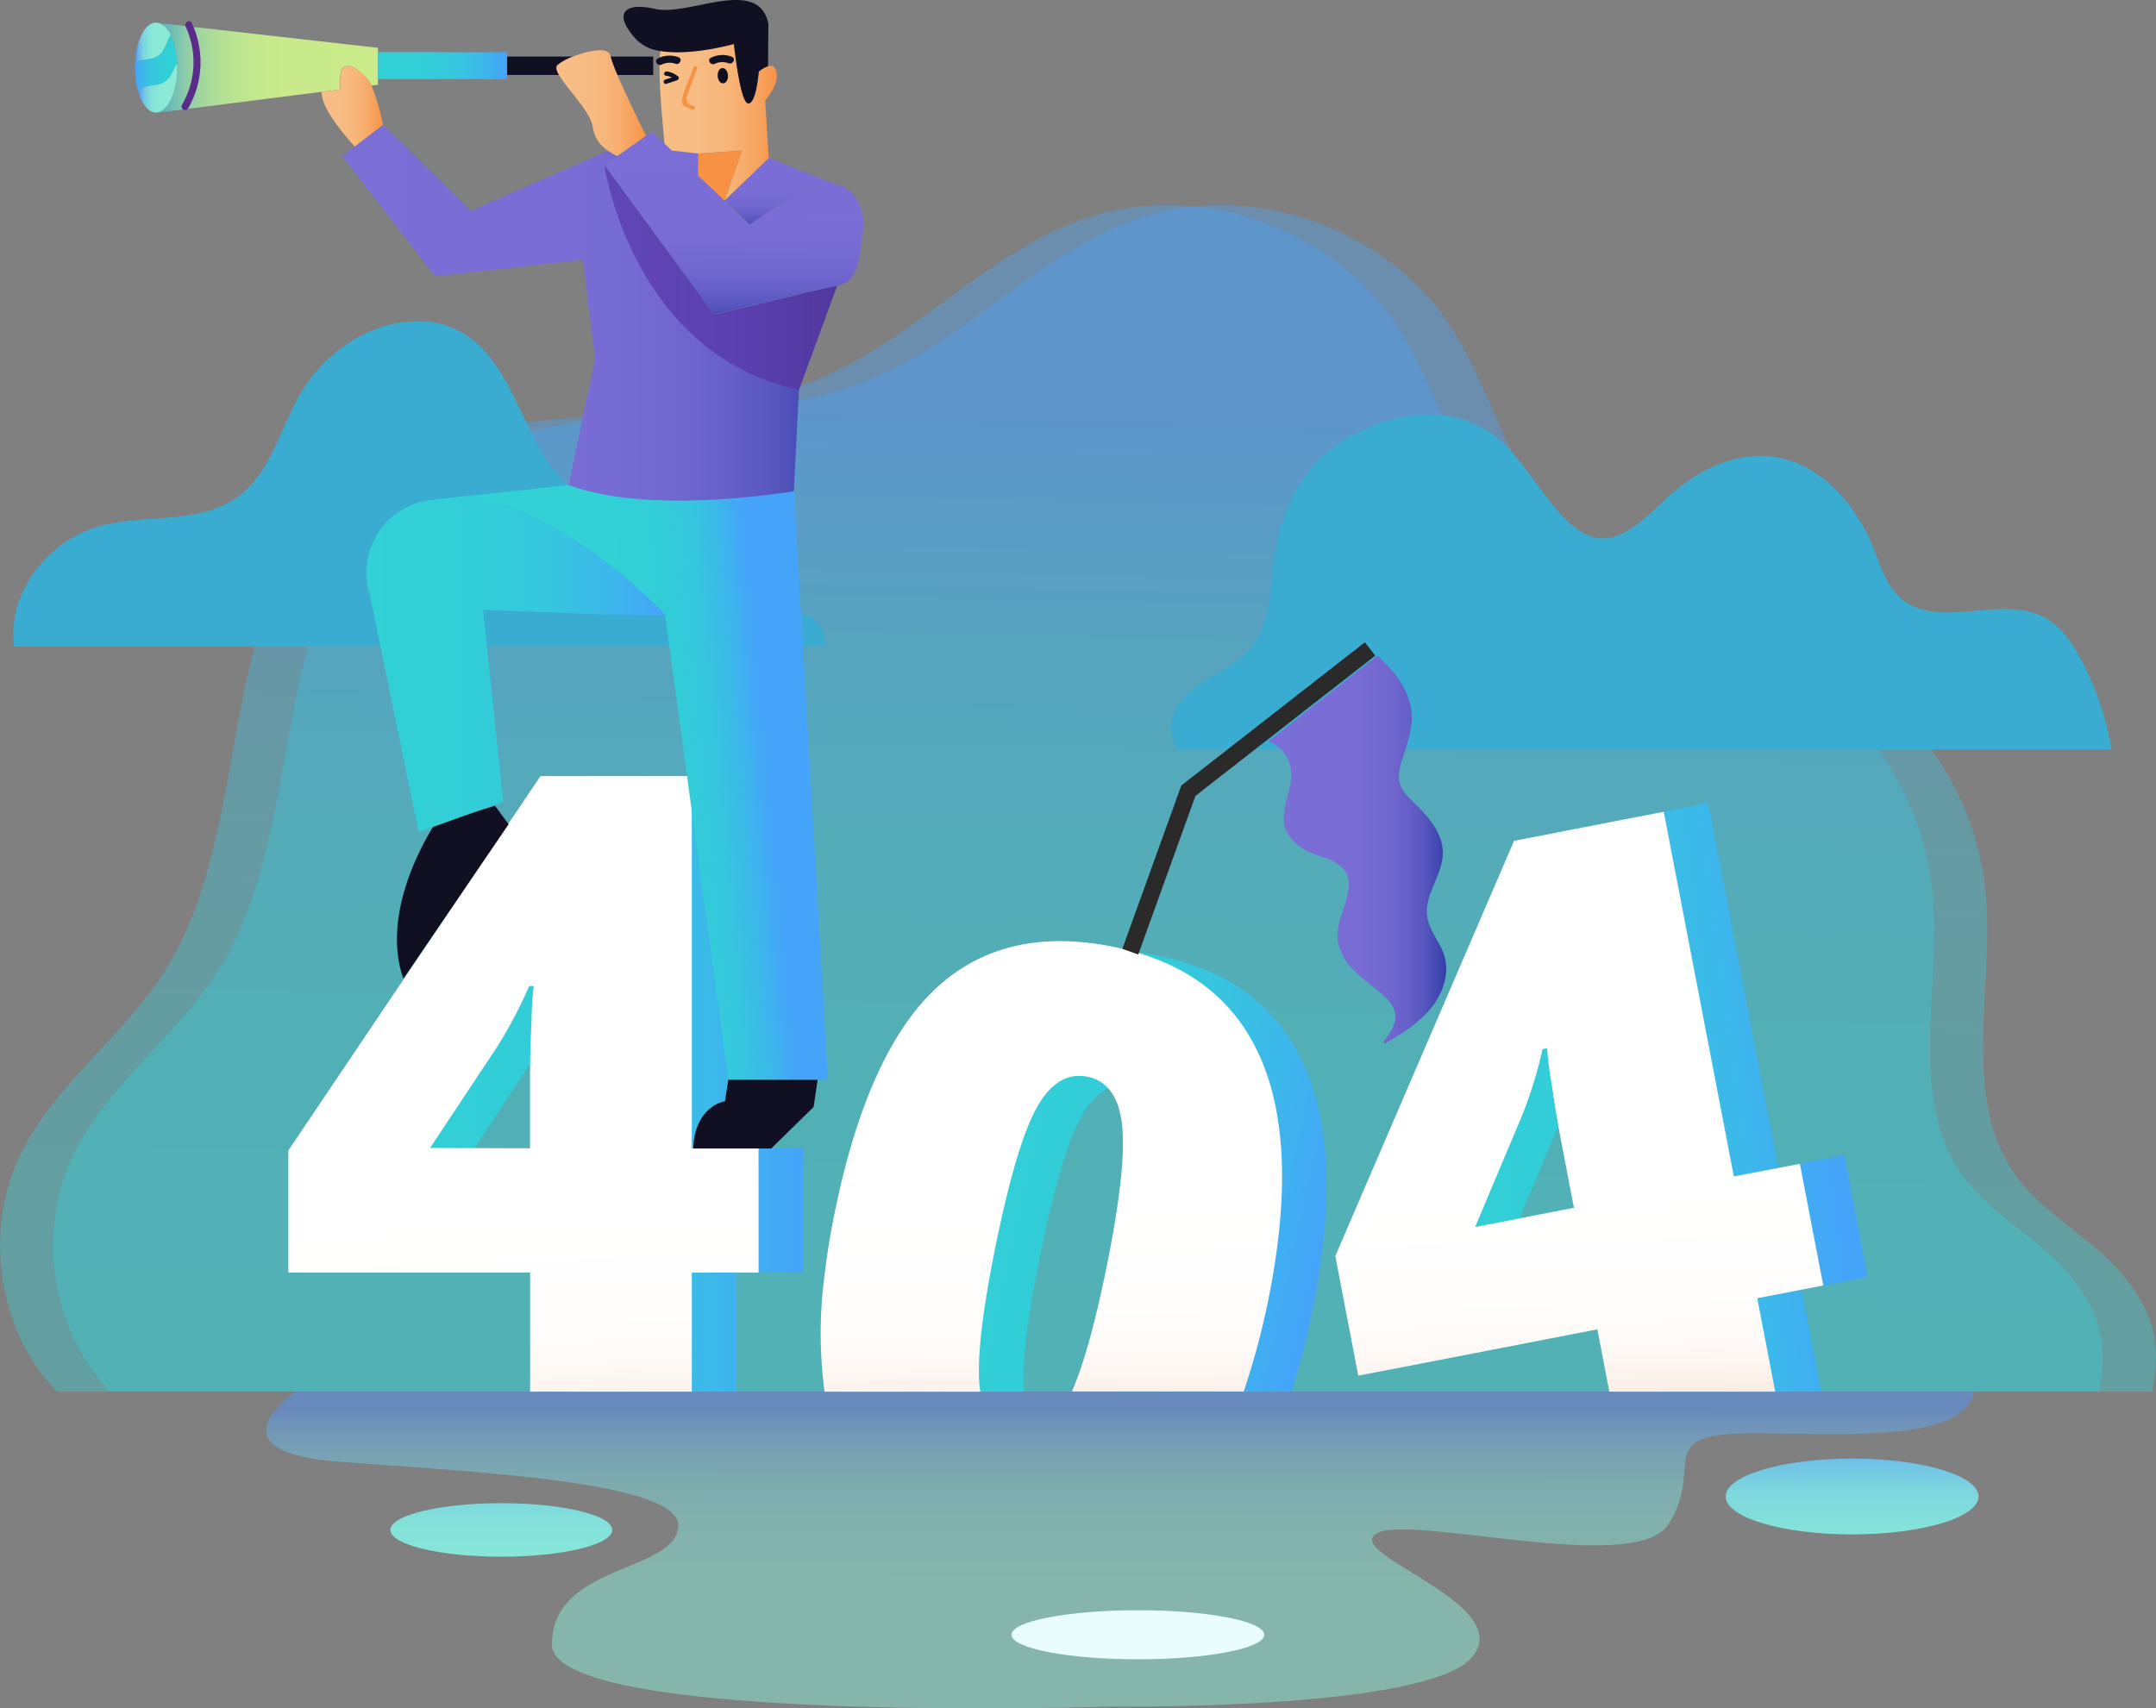 <svg xmlns="http://www.w3.org/2000/svg" width="323" height="256" fill="none" viewBox="0 0 323 256">
    <rect x="0" y="0" width="323" height="256" fill="#808080" stroke="none"/>
    <path fill="url(#prefix__paint0_linear)" d="M40.794 208.542H8.51c-8.64-9.024-10.948-23.407-5.788-34.807 4.917-10.865 15.483-18.047 21.88-28.104 13.657-21.44 7.054-53.44 25.61-70.793 9.274-8.677 22.612-11.18 35.241-12.196 12.63-1.015 25.679-.983 37.355-5.92 14.423-6.086 25.253-19.157 40.09-24.082 16.655-5.53 36.577 1.369 46.31 16.042 6.089 9.18 8.39 20.714 15.589 29.043 11.645 13.463 32.163 14.503 46.686 24.763 10.058 7.195 16.593 18.355 17.972 30.689 1.549 14.698-4 31.389 4.766 43.25 4.271 5.782 11.2 9.049 15.803 14.566 4.602 5.518 5.882 10.518 4.433 17.549H40.793z" opacity=".37"/>
    <path fill="url(#prefix__paint1_linear)" d="M48.774 208.542H16.486c-8.641-9.024-10.949-23.407-5.788-34.807 4.916-10.865 15.483-18.047 21.879-28.104 13.658-21.44 7.055-53.44 25.61-70.793 9.274-8.677 22.612-11.18 35.242-12.196 12.629-1.015 25.679-.983 37.355-5.92 14.423-6.086 25.253-19.157 40.089-24.082 16.656-5.53 36.578 1.369 46.31 16.042 6.089 9.18 8.391 20.714 15.59 29.043 11.644 13.463 32.163 14.503 46.686 24.763 10.057 7.195 16.593 18.355 17.972 30.689 1.549 14.698-4.001 31.389 4.766 43.25 4.27 5.782 11.199 9.049 15.802 14.566 4.603 5.518 5.882 10.518 4.434 17.549H48.774z" opacity=".37"/>
    <path fill="#3AACD1" d="M123.617 96.833l-1.327.044H2.429l-.288.037C.95 89 7.149 80.958 15.006 78.84c6.849-1.87 14.862-.206 20.597-4.363 5.14-3.74 6.417-10.714 9.778-16.093a22.847 22.847 0 018.558-8.003c4.383-2.338 9.823-3.154 14.305-1.041 7.939 3.74 9.46 14.223 14.769 21.192 1.183 1.558 2.673 3.01 4.57 3.527 1.746.48 3.6.106 5.39-.212 5.866-1.028 12.902-.934 16.552 3.74 1.716 2.207 2.329 5.036 3.281 7.654.951 2.618 2.504 5.317 5.146 6.233 1.252.442 2.698.455 3.812 1.197 1.346.91 1.772 2.5 1.853 4.163zM316.354 112.288H176.426a5.664 5.664 0 01-.458-5.52c1.034-2.305 3.19-3.872 5.34-5.173 2.15-1.301 4.437-2.526 6.048-4.421 3.09-3.72 2.908-9.057 3.591-13.858.802-5.684 3.171-11.337 7.445-15.158a23.28 23.28 0 015.71-3.676c5.86-2.748 13.117-3.436 18.595 0 5.239 3.31 7.809 9.607 12.377 13.807a8.567 8.567 0 003.761 2.223c4.092.948 7.57-2.792 10.654-5.684 4.387-4.1 10.19-7.163 16.107-6.398 6.956.91 12.334 6.947 14.972 13.472 1.103 2.728 1.943 5.747 4.136 7.686 5.641 4.971 15.13-.631 21.691 3.013 2.463 1.358 4.112 3.828 5.428 6.316a45.923 45.923 0 014.531 13.371z"/>
    <path fill="url(#prefix__paint2_linear)" fill-rule="evenodd" d="M110.293 190.688h10.001v-18.614h-10.001v-55.775H87.62l-37.774 56.092v18.297h36.217v17.854h24.23v-17.854zm-24.248-29.365v10.752l-14.97-.051 10.063-15.179a66.955 66.955 0 004.782-9.088h.685a53.5 53.5 0 00-.343 5.395c-.145 3.427-.217 6.151-.217 8.171z" clip-rule="evenodd"/>
    <path fill="url(#prefix__paint3_linear)" fill-rule="evenodd" d="M103.641 190.688h10.007l-.007-18.614h-10v-55.775h-22.67l-37.772 56.092v18.297h36.22v17.854h24.222v-17.854zm-24.24-29.365v10.752l-14.97-.051 10.063-15.179a66.963 66.963 0 004.782-9.088h.685a53.5 53.5 0 00-.342 5.395c-.146 3.427-.218 6.151-.218 8.171z" clip-rule="evenodd"/>
    <path fill="url(#prefix__paint4_linear)" fill-rule="evenodd" d="M276.294 173.085l3.506 18.246-6.541 1.294-3.349.631 2.935 15.286h-24.854l-2.038-10.626-35.817 6.945-3.443-17.937 26.786-62.246 22.427-4.369 10.498 54.67 3.349-.632 6.541-1.262zm-48.654 9.47l8.259-1.604 6.548-1.307-2.02-10.512c-.38-1.999-.821-4.682-1.323-8.05a53.241 53.241 0 01-.677-5.354l-.678.127a67.042 67.042 0 01-3.023 9.862l-1.191 2.834-5.895 14.004z" clip-rule="evenodd"/>
    <path fill="url(#prefix__paint5_linear)" fill-rule="evenodd" d="M269.648 174.399l3.506 18.233-3.349.643-6.541 1.263 2.69 14.004H241.1l-1.794-9.341-29.275 5.68-6.541 1.262-3.443-17.923 26.785-62.226 6.542-1.262 15.879-3.086 10.505 54.647 9.89-1.894zm-35.956-4.4c-.082-.442-.169-.91-.256-1.412a249.115 249.115 0 01-.978-6.16 52.898 52.898 0 01-.678-5.351l-.677.132a66.74 66.74 0 01-3.017 9.82l-7.093 16.844 14.807-2.884-2.019-10.508-.089-.481z" clip-rule="evenodd"/>
    <path fill="url(#prefix__paint6_linear)" d="M124.032 161.808h-14.918l-9.466-69.661s-13.693-15.02-29.416-17.833l14.969-1.633 33.75.92 5.081 88.207z"/>
    <path fill="#111023" d="M65.145 123.506s-8.48 12.461-4.717 23.156L76.2 123.506l-2.048-2.762-9.007 2.762zM109.113 161.808l-.509 3.216s-4.497.631-4.749 7.076h11.69l6.351-6.224.59-4.068h-13.373z"/>
    <path fill="url(#prefix__paint7_linear)" d="M91.061 92.084l-18.7-.7 3.04 28.749-12.675 4.559L55.42 89.19a11.009 11.009 0 011.226-9.34 10.924 10.924 0 017.988-4.943l5.572-.63c15.729 2.837 29.44 17.87 29.44 17.87l-8.586-.063z"/>
    <path fill="url(#prefix__paint8_linear)" d="M56.629 11.841v.852l-1.011.132a3.957 3.957 0 00-.817-1.261c-1.35-1.173-2.293-2.094-3.26-1.533-.729.43-.672 2.434-.628 3.38l-2.758.354-24.434 3.108v-.044c1.583-.378 2.814-3.229 2.814-6.697S25.34 3.89 23.79 3.448l32.833 3.72v4.686l.006-.013z"/>
    <path fill="url(#prefix__paint9_linear)" d="M25.559 5.239a3.482 3.482 0 00-.189.315c-.27.718-.586 1.418-.948 2.094-.32.464-.77.822-1.294 1.028a7.405 7.405 0 01-1.74.328c-.396.04-.783.14-1.15.296.189-3.273 1.47-5.82 3.053-5.909l.509.057a3.147 3.147 0 011.759 1.79z"/>
    <path fill="url(#prefix__paint10_linear)" d="M26.532 9.577v.032c-.402.542-.596 1.217-.967 1.772a3.14 3.14 0 01-1.922 1.312c-.71.157-1.47.075-2.117.397-.325.173-.598.43-.791.744a12.726 12.726 0 01-.522-3.708v-.839a3.982 3.982 0 011.15-.296c.59-.04 1.175-.15 1.74-.328a2.815 2.815 0 001.319-1.015c.361-.674.678-1.371.948-2.087.058-.109.12-.214.189-.316.617 1.362.948 2.837.973 4.332z"/>
    <path fill="url(#prefix__paint11_linear)" d="M26.545 10.126c0 3.468-1.256 6.306-2.814 6.697-.117.029-.237.044-.358.044-1.106 0-2.08-1.205-2.645-3.033.194-.314.467-.57.792-.744.628-.322 1.413-.24 2.117-.398a3.14 3.14 0 001.884-1.305c.377-.555.566-1.261.967-1.772v-.031c.05.17.057.353.057.542z"/>
    <path fill="#111023" d="M75.973 8.474h9.855a8.359 8.359 0 00-2.305 1.261c-.314.29-.176.82.207 1.495h-7.757V8.474zM97.864 10.139v1.097h-5.352a20.264 20.264 0 01-1.03-2.762h6.382v1.665z"/>
    <path fill="url(#prefix__paint12_linear)" d="M75.975 11.236v.611H56.63V7.825h19.346v3.412z"/>
    <path fill="url(#prefix__paint13_linear)" d="M57.393 18.708l-4.227 3.254s-5.17-5.442-4.963-8.197l2.758-.354c-.07-.952-.126-2.957.628-3.38.967-.56 1.884.36 3.26 1.533.35.364.627.792.817 1.26a34.719 34.719 0 011.727 5.884z"/>
    <path fill="#5B2B89" d="M28.738 3.467c-.283-.63-1.206-.088-.924.53a12.655 12.655 0 01-.571 11.741.537.537 0 00.22.68.533.533 0 00.697-.144 13.807 13.807 0 00.578-12.807z"/>
    <path fill="url(#prefix__paint14_linear)" d="M104.586 23.009v3.298l-3.932-3.733 3.932.435z"/>
    <path fill="url(#prefix__paint15_linear)" d="M104.587 26.3l3.957 3.784 3.769 3.582s8.693-6.117 12.022-6.167c.229-.006.458.009.685.044 2.965.422 4.774 3.86 4.252 7.157-.559 3.557-.458 7.485-3.869 8.122-3.411.637-18.43 4.3-18.43 4.3L90.535 24.738l1.935-1.356 4.315-3.033.873-.63 1.885 1.797 1.099 1.04 3.945 3.746z"/>
    <path fill="url(#prefix__paint16_linear)" d="M115.202 23.69l9.818 3.853a3.85 3.85 0 00-.685-.044c-3.36.05-12.01 6.135-12.01 6.135l-3.768-3.581 6.645-6.363z"/>
    <path fill="url(#prefix__paint17_linear)" d="M125.402 42.828l-5.704 15.589-.766 15.178s-.666.12-1.828.284c-5.44.782-21.734 2.642-31.922-1.205l3.97-18.86-1.835-14.876-22.141 2.459L51.28 23.381l1.885-1.419 4.258-3.254L70.527 31.61l20.553-9.017c.435.317.903.588 1.395.807l-1.935 1.356 16.438 22.392s15.019-3.676 18.424-4.32z"/>
    <path fill="url(#prefix__paint18_linear)" d="M96.79 20.348l-4.316 3.033c-.491-.22-.959-.49-1.394-.807a4.99 4.99 0 01-2.268-3.481c-.188-2.182-3.856-5.738-5.056-7.857-.383-.675-.522-1.205-.207-1.495a8.357 8.357 0 012.305-1.26c2.28-.909 5.326-1.533 5.603-.114a1.13 1.13 0 000 .113c.276.943.62 1.864 1.03 2.756 1.59 3.657 4.303 9.112 4.303 9.112z"/>
    <path fill="url(#prefix__paint19_linear)" d="M119.705 58.417c-25.125-5.36-29.164-33.68-29.164-33.68l16.445 22.405 18.417-4.314-5.698 15.589z" opacity=".38"/>
    <path fill="url(#prefix__paint20_linear)" d="M115.057 9.924c.534-.145 1.068-.038 1.256.814.496 1.948-1.683 4.294-1.683 4.294l.54 8.658-6.621 6.363 2.607-7.485-6.564.435-3.932-.435-1.1-1.047s-.766-7.183-.766-11.395c-.017-.774.031-1.548.145-2.314l.031-.202c4.598.782 10.98-1.022 10.98-1.022s.892 8.747 2.117 8.898c1.225.151 1.602-4.755 1.602-4.755.406-.356.878-.63 1.388-.807z"/>
    <path fill="#111023" d="M115.115 3.568l-.051 6.356c-.51.178-.982.455-1.388.814 0 0-.377 4.9-1.601 4.754-1.225-.145-2.117-8.897-2.117-8.897s-6.388 1.803-10.986 1.053a6.164 6.164 0 01-3.543-1.627C91.91 2.3 93.136.194 98.174 1.34c5.037 1.149 15.49-4.975 16.941 2.227z"/>
    <path fill="#F79244" d="M111.148 22.574l-2.607 7.485-3.957-3.752v-3.298l6.564-.435z"/>
    <path fill="#111023" d="M98.532 8.77a3.824 3.824 0 013.14-.183c.628.234.157 1.199-.483.965a2.63 2.63 0 00-2.06.126c-.623.303-1.213-.592-.597-.908zM108.35 12.492c.426-.022.745-.553.712-1.186-.033-.633-.405-1.128-.832-1.106-.426.022-.744.554-.712 1.187.033.633.406 1.127.832 1.105zM109.647 8.512a3.823 3.823 0 00-3.14.145c-.628.302-.038 1.204.578.908a2.627 2.627 0 012.066-.089c.647.24 1.143-.718.496-.964z"/>
    <path fill="#F79244" d="M102.193 14.887c.345-1.627 1.181-3.285 1.746-4.856.119-.327.597-.082.477.24l-1.074 2.964a6.727 6.727 0 00-.458 1.261c-.12 1.261.446 1.135 1.08 1.431.314.146.069.631-.239.48-.778-.353-1.765-.404-1.532-1.52z"/>
    <path fill="#111023" d="M101.602 11.463a3.388 3.388 0 00-1.715-.757c-.396-.05-.559.561-.157.63.318.04.628.132.917.272l-1.005.328c-.383.126-.22.738.163.63l1.659-.542c.195-.1.333-.404.138-.561z"/>
    <path fill="url(#prefix__paint21_linear)" d="M295.751 208.542H44.328s-13.528 8.994 6.585 10.512c20.114 1.518 51.48 2.96 50.71 9.809-.771 6.849-18.936 5.495-18.936 17.562 0 12.068 83.775 9.302 83.775 9.302s47.326.627 54.068-7.389c6.742-8.016-19.08-15.335-14.412-18.49 4.668-3.155 38.704 6.316 43.773-1.355 5.069-7.671-1.015-12.544 8.334-13.529 9.349-.984 35.953 2.704 37.526-6.422z" opacity=".5"/>
    <path fill="url(#prefix__paint22_linear)" d="M277.472 229.931c10.461 0 18.942-2.543 18.942-5.681s-8.481-5.682-18.942-5.682-18.941 2.544-18.941 5.682c0 3.138 8.48 5.681 18.941 5.681z"/>
    <path fill="url(#prefix__paint23_linear)" d="M75.102 233.273c9.176 0 16.615-1.795 16.615-4.01s-7.44-4.011-16.615-4.011c-9.177 0-16.616 1.796-16.616 4.011s7.44 4.01 16.616 4.01z"/>
    <path fill="#E9FDFF" d="M170.473 248.647c10.461 0 18.941-1.646 18.941-3.676 0-2.03-8.48-3.676-18.941-3.676-10.461 0-18.942 1.646-18.942 3.676 0 2.03 8.481 3.676 18.942 3.676z"/>
    <path fill="url(#prefix__paint24_linear)" d="M195.494 159.897c-3.887-8.914-11.178-14.464-21.871-16.65a44.12 44.12 0 00-3.416-.568c-9.436-1.198-17.217 1.06-23.344 6.774-6.857 6.382-11.918 17.581-15.185 33.596-2 9.822-2.558 18.318-1.673 25.486h23.375c-.298-4.204.524-11.049 2.466-20.535 2.097-10.272 4.172-17.209 6.227-20.813 1.196-2.102 2.548-3.483 4.058-4.143a5.648 5.648 0 013.516-.341c2.994.618 4.718 3.059 5.171 7.323.453 4.263-.338 11.39-2.372 21.38-1.526 7.484-3.059 13.196-4.598 17.136h25.615c1.273-4 2.323-8.068 3.145-12.185a114.18 114.18 0 001.409-8.439c1.468-11.466.627-20.806-2.523-28.021z"/>
    <path fill="url(#prefix__paint25_linear)" d="M188.852 158.55c-3.487-8.003-9.736-13.293-18.747-15.869a43.247 43.247 0 00-3.144-.77c-10.977-2.252-19.891-.184-26.744 6.204-6.853 6.389-11.909 17.593-15.17 33.612a108.772 108.772 0 00-1.515 9.35 65.972 65.972 0 000 17.465h23.33c0-.152-.05-.303-.069-.461-.49-4.077.302-11.222 2.376-21.436 2.096-10.269 4.173-17.204 6.231-20.806 2.058-3.603 4.572-5.097 7.544-4.483a5.493 5.493 0 013.03 1.671c1.163 1.261 1.886 3.152 2.138 5.642.452 4.271-.338 11.395-2.37 21.374-1.711 8.373-3.427 14.529-5.149 18.467h25.732a114.647 114.647 0 003.64-13.499c3.139-15.4 2.768-27.554-1.113-36.461z"/>
    <path fill="#2A2A2A" d="M206.029 98.245l-.158.127-16.487 12.861-10.29 8.035-8.569 23.768-2.379-.854 8.828-24.471 27.509-21.465 1.546 2z"/>
    <path fill="url(#prefix__paint26_linear)" d="M214.299 151.183c-1.868 2.221-4.358 3.775-6.848 5.221l-.168-.295c.978-1.258 2.011-2.749 1.718-4.328a5.07 5.07 0 00-1.792-2.654c-1.364-1.214-2.882-2.24-4.183-3.517a8.156 8.156 0 01-2.615-4.699c-.274-2.39 1.002-4.648 1.5-7.001a4.774 4.774 0 00-.106-2.836c-.834-2.001-3.355-2.46-5.353-3.265-1.786-.73-3.467-2.082-3.965-3.963-.722-2.73 1.201-5.523.94-8.334a5.531 5.531 0 00-3.349-4.466l16.265-12.795c2.758 2.416 5.136 5.617 5.167 9.272 0 2.315-.915 4.516-1.575 6.731a6.074 6.074 0 00-.324 2.736c.256 1.396 1.357 2.453 2.372 3.441 2.098 2.031 4.208 4.503 4.171 7.441-.038 3.296-2.82 6.233-2.335 9.492.312 2.082 1.868 3.774 2.534 5.743.877 2.767-.206 5.856-2.054 8.076z"/>
    <defs>
        <linearGradient id="prefix__paint0_linear" x1="292.499" x2="295.734" y1="220.239" y2="66.042" gradientUnits="userSpaceOnUse">
            <stop stop-color="#31D1D6"/>
            <stop offset=".37" stop-color="#32CED8"/>
            <stop offset=".62" stop-color="#36C6DF"/>
            <stop offset=".82" stop-color="#3CB7EB"/>
            <stop offset="1" stop-color="#45A3FA"/>
        </linearGradient>
        <linearGradient id="prefix__paint1_linear" x1="300.474" x2="303.709" y1="220.239" y2="66.042" gradientUnits="userSpaceOnUse">
            <stop stop-color="#31D1D6"/>
            <stop offset=".37" stop-color="#32CED8"/>
            <stop offset=".62" stop-color="#36C6DF"/>
            <stop offset=".82" stop-color="#3CB7EB"/>
            <stop offset="1" stop-color="#45A3FA"/>
        </linearGradient>
        <linearGradient id="prefix__paint2_linear" x1="49.846" x2="120.294" y1="208.545" y2="208.545" gradientUnits="userSpaceOnUse">
            <stop stop-color="#31D1D6"/>
            <stop offset=".37" stop-color="#32CED8"/>
            <stop offset=".62" stop-color="#36C6DF"/>
            <stop offset=".82" stop-color="#3CB7EB"/>
            <stop offset="1" stop-color="#45A3FA"/>
        </linearGradient>
        <linearGradient id="prefix__paint3_linear" x1="92.35" x2="91.198" y1="214.173" y2="179.398" gradientUnits="userSpaceOnUse">
            <stop stop-color="#F9E6D9"/>
            <stop offset=".12" stop-color="#FCF1EA"/>
            <stop offset=".27" stop-color="#FEF9F6"/>
            <stop offset=".48" stop-color="#FFFEFD"/>
            <stop offset="1" stop-color="#fff"/>
        </linearGradient>
        <linearGradient id="prefix__paint4_linear" x1="209.725" x2="279.821" y1="217.648" y2="208.255" gradientUnits="userSpaceOnUse">
            <stop stop-color="#31D1D6"/>
            <stop offset=".37" stop-color="#32CED8"/>
            <stop offset=".62" stop-color="#36C6DF"/>
            <stop offset=".82" stop-color="#3CB7EB"/>
            <stop offset="1" stop-color="#45A3FA"/>
        </linearGradient>
        <linearGradient id="prefix__paint5_linear" x1="251.615" x2="250.658" y1="211.099" y2="176.39" gradientUnits="userSpaceOnUse">
            <stop stop-color="#F9E6D9"/>
            <stop offset=".12" stop-color="#FCF1EA"/>
            <stop offset=".27" stop-color="#FEF9F6"/>
            <stop offset=".48" stop-color="#FFFEFD"/>
            <stop offset="1" stop-color="#fff"/>
        </linearGradient>
        <linearGradient id="prefix__paint6_linear" x1="96.36" x2="116.771" y1="135.313" y2="133.384" gradientUnits="userSpaceOnUse">
            <stop stop-color="#31D1D6"/>
            <stop offset=".37" stop-color="#32CED8"/>
            <stop offset=".62" stop-color="#36C6DF"/>
            <stop offset=".82" stop-color="#3CB7EB"/>
            <stop offset="1" stop-color="#45A3FA"/>
        </linearGradient>
        <linearGradient id="prefix__paint7_linear" x1="54.887" x2="99.635" y1="124.696" y2="124.696" gradientUnits="userSpaceOnUse">
            <stop stop-color="#31D1D6"/>
            <stop offset=".37" stop-color="#32CED8"/>
            <stop offset=".62" stop-color="#36C6DF"/>
            <stop offset=".82" stop-color="#3CB7EB"/>
            <stop offset="1" stop-color="#45A3FA"/>
        </linearGradient>
        <linearGradient id="prefix__paint8_linear" x1="23.733" x2="56.629" y1="16.861" y2="16.861" gradientUnits="userSpaceOnUse">
            <stop stop-color="#51ADC6"/>
            <stop offset=".01" stop-color="#55AFC4"/>
            <stop offset=".07" stop-color="#74BFB5"/>
            <stop offset=".13" stop-color="#8FCDA7"/>
            <stop offset=".21" stop-color="#A5D89D"/>
            <stop offset=".3" stop-color="#B6E194"/>
            <stop offset=".41" stop-color="#C1E78E"/>
            <stop offset=".57" stop-color="#C8EA8B"/>
            <stop offset="1" stop-color="#CAEB8A"/>
        </linearGradient>
        <linearGradient id="prefix__paint9_linear" x1="25.559" x2="20.238" y1="3.382" y2="3.382" gradientUnits="userSpaceOnUse">
            <stop stop-color="#8AEBD6"/>
            <stop offset=".46" stop-color="#89E9D7"/>
            <stop offset=".63" stop-color="#84E2DA"/>
            <stop offset=".75" stop-color="#7DD7DE"/>
            <stop offset=".84" stop-color="#72C6E5"/>
            <stop offset=".92" stop-color="#64B0EE"/>
            <stop offset=".99" stop-color="#5395F9"/>
            <stop offset="1" stop-color="#5193FA"/>
        </linearGradient>
        <linearGradient id="prefix__paint10_linear" x1="26.532" x2="20.207" y1="5.235" y2="5.235" gradientUnits="userSpaceOnUse">
            <stop stop-color="#31D1D6"/>
            <stop offset=".37" stop-color="#32CED8"/>
            <stop offset=".62" stop-color="#36C6DF"/>
            <stop offset=".82" stop-color="#3CB7EB"/>
            <stop offset="1" stop-color="#45A3FA"/>
        </linearGradient>
        <linearGradient id="prefix__paint11_linear" x1="26.545" x2="20.729" y1="9.58" y2="9.58" gradientUnits="userSpaceOnUse">
            <stop stop-color="#8AEBD6"/>
            <stop offset=".46" stop-color="#89E9D7"/>
            <stop offset=".63" stop-color="#84E2DA"/>
            <stop offset=".75" stop-color="#7DD7DE"/>
            <stop offset=".84" stop-color="#72C6E5"/>
            <stop offset=".92" stop-color="#64B0EE"/>
            <stop offset=".99" stop-color="#5395F9"/>
            <stop offset="1" stop-color="#5193FA"/>
        </linearGradient>
        <linearGradient id="prefix__paint12_linear" x1="56.629" x2="75.975" y1="11.848" y2="11.848" gradientUnits="userSpaceOnUse">
            <stop stop-color="#31D1D6"/>
            <stop offset=".37" stop-color="#32CED8"/>
            <stop offset=".62" stop-color="#36C6DF"/>
            <stop offset=".82" stop-color="#3CB7EB"/>
            <stop offset="1" stop-color="#45A3FA"/>
        </linearGradient>
        <linearGradient id="prefix__paint13_linear" x1="48.166" x2="57.393" y1="21.979" y2="21.979" gradientUnits="userSpaceOnUse">
            <stop stop-color="#F7BE86"/>
            <stop offset=".33" stop-color="#F7BC83"/>
            <stop offset=".54" stop-color="#F7B67B"/>
            <stop offset=".73" stop-color="#F7AC6C"/>
            <stop offset=".89" stop-color="#F79E57"/>
            <stop offset="1" stop-color="#F79244"/>
        </linearGradient>
        <linearGradient id="prefix__paint14_linear" x1="96.79" x2="96.518" y1="22.847" y2="33.99" gradientUnits="userSpaceOnUse">
            <stop stop-color="#7B6ED6"/>
            <stop offset=".48" stop-color="#796DD5"/>
            <stop offset=".65" stop-color="#7268D0"/>
            <stop offset=".78" stop-color="#6760C9"/>
            <stop offset=".88" stop-color="#5655BE"/>
            <stop offset=".96" stop-color="#4047B0"/>
            <stop offset="1" stop-color="#333EA8"/>
        </linearGradient>
        <linearGradient id="prefix__paint15_linear" x1="91.827" x2="91.42" y1="22.847" y2="48.714" gradientUnits="userSpaceOnUse">
            <stop stop-color="#7B6ED6"/>
            <stop offset=".48" stop-color="#796DD5"/>
            <stop offset=".65" stop-color="#7268D0"/>
            <stop offset=".78" stop-color="#6760C9"/>
            <stop offset=".88" stop-color="#5655BE"/>
            <stop offset=".96" stop-color="#4047B0"/>
            <stop offset="1" stop-color="#333EA8"/>
        </linearGradient>
        <linearGradient id="prefix__paint16_linear" x1="107.712" x2="107.6" y1="23.288" y2="34.432" gradientUnits="userSpaceOnUse">
            <stop stop-color="#7B6ED6"/>
            <stop offset=".48" stop-color="#796DD5"/>
            <stop offset=".65" stop-color="#7268D0"/>
            <stop offset=".78" stop-color="#6760C9"/>
            <stop offset=".88" stop-color="#5655BE"/>
            <stop offset=".96" stop-color="#4047B0"/>
            <stop offset="1" stop-color="#333EA8"/>
        </linearGradient>
        <linearGradient id="prefix__paint17_linear" x1="51.281" x2="125.408" y1="75.029" y2="75.029" gradientUnits="userSpaceOnUse">
            <stop stop-color="#7B6ED6"/>
            <stop offset=".48" stop-color="#796DD5"/>
            <stop offset=".65" stop-color="#7268D0"/>
            <stop offset=".78" stop-color="#6760C9"/>
            <stop offset=".88" stop-color="#5655BE"/>
            <stop offset=".96" stop-color="#4047B0"/>
            <stop offset="1" stop-color="#333EA8"/>
        </linearGradient>
        <linearGradient id="prefix__paint18_linear" x1="83.373" x2="96.79" y1="23.381" y2="23.381" gradientUnits="userSpaceOnUse">
            <stop stop-color="#F7BE86"/>
            <stop offset=".33" stop-color="#F7BC83"/>
            <stop offset=".54" stop-color="#F7B67B"/>
            <stop offset=".73" stop-color="#F7AC6C"/>
            <stop offset=".89" stop-color="#F79E57"/>
            <stop offset="1" stop-color="#F79244"/>
        </linearGradient>
        <linearGradient id="prefix__paint19_linear" x1="90.535" x2="125.409" y1="58.426" y2="58.426" gradientUnits="userSpaceOnUse">
            <stop stop-color="#3C0887"/>
            <stop offset=".32" stop-color="#3F0987"/>
            <stop offset=".53" stop-color="#470E87"/>
            <stop offset=".71" stop-color="#561588"/>
            <stop offset=".87" stop-color="#6B1F89"/>
            <stop offset="1" stop-color="#822A8A"/>
        </linearGradient>
        <linearGradient id="prefix__paint20_linear" x1="98.794" x2="116.42" y1="30.076" y2="30.076" gradientUnits="userSpaceOnUse">
            <stop stop-color="#F7BE86"/>
            <stop offset=".33" stop-color="#F7BC83"/>
            <stop offset=".54" stop-color="#F7B67B"/>
            <stop offset=".73" stop-color="#F7AC6C"/>
            <stop offset=".89" stop-color="#F79E57"/>
            <stop offset="1" stop-color="#F79244"/>
        </linearGradient>
        <linearGradient id="prefix__paint21_linear" x1="292.992" x2="293.016" y1="257.803" y2="211.119" gradientUnits="userSpaceOnUse">
            <stop stop-color="#8AEBD6"/>
            <stop offset=".46" stop-color="#89E9D7"/>
            <stop offset=".63" stop-color="#84E2DA"/>
            <stop offset=".75" stop-color="#7DD7DE"/>
            <stop offset=".84" stop-color="#72C6E5"/>
            <stop offset=".92" stop-color="#64B0EE"/>
            <stop offset=".99" stop-color="#5395F9"/>
            <stop offset="1" stop-color="#5193FA"/>
        </linearGradient>
        <linearGradient id="prefix__paint22_linear" x1="349.386" x2="349.386" y1="256.029" y2="212.886" gradientUnits="userSpaceOnUse">
            <stop stop-color="#8AEBD6"/>
            <stop offset=".46" stop-color="#89E9D7"/>
            <stop offset=".63" stop-color="#84E2DA"/>
            <stop offset=".75" stop-color="#7DD7DE"/>
            <stop offset=".84" stop-color="#72C6E5"/>
            <stop offset=".92" stop-color="#64B0EE"/>
            <stop offset=".99" stop-color="#5395F9"/>
            <stop offset="1" stop-color="#5193FA"/>
        </linearGradient>
        <linearGradient id="prefix__paint23_linear" x1="158.089" x2="158.089" y1="254.213" y2="214.15" gradientUnits="userSpaceOnUse">
            <stop stop-color="#8AEBD6"/>
            <stop offset=".46" stop-color="#89E9D7"/>
            <stop offset=".63" stop-color="#84E2DA"/>
            <stop offset=".75" stop-color="#7DD7DE"/>
            <stop offset=".84" stop-color="#72C6E5"/>
            <stop offset=".92" stop-color="#64B0EE"/>
            <stop offset=".99" stop-color="#5395F9"/>
            <stop offset="1" stop-color="#5193FA"/>
        </linearGradient>
        <linearGradient id="prefix__paint24_linear" x1="126.949" x2="191.619" y1="203.304" y2="217.76" gradientUnits="userSpaceOnUse">
            <stop stop-color="#31D1D6"/>
            <stop offset=".37" stop-color="#32CED8"/>
            <stop offset=".62" stop-color="#36C6DF"/>
            <stop offset=".82" stop-color="#3CB7EB"/>
            <stop offset="1" stop-color="#45A3FA"/>
        </linearGradient>
        <linearGradient id="prefix__paint25_linear" x1="175.77" x2="175.122" y1="212.705" y2="178.022" gradientUnits="userSpaceOnUse">
            <stop stop-color="#F9E6D9"/>
            <stop offset=".12" stop-color="#FCF1EA"/>
            <stop offset=".27" stop-color="#FEF9F6"/>
            <stop offset=".48" stop-color="#FFFEFD"/>
            <stop offset="1" stop-color="#fff"/>
        </linearGradient>
        <linearGradient id="prefix__paint26_linear" x1="190.084" x2="216.664" y1="156.402" y2="156.402" gradientUnits="userSpaceOnUse">
            <stop stop-color="#7B6ED6"/>
            <stop offset=".48" stop-color="#796DD5"/>
            <stop offset=".65" stop-color="#7268D0"/>
            <stop offset=".78" stop-color="#6760C9"/>
            <stop offset=".88" stop-color="#5655BE"/>
            <stop offset=".96" stop-color="#4047B0"/>
            <stop offset="1" stop-color="#333EA8"/>
        </linearGradient>
    </defs>
</svg>

